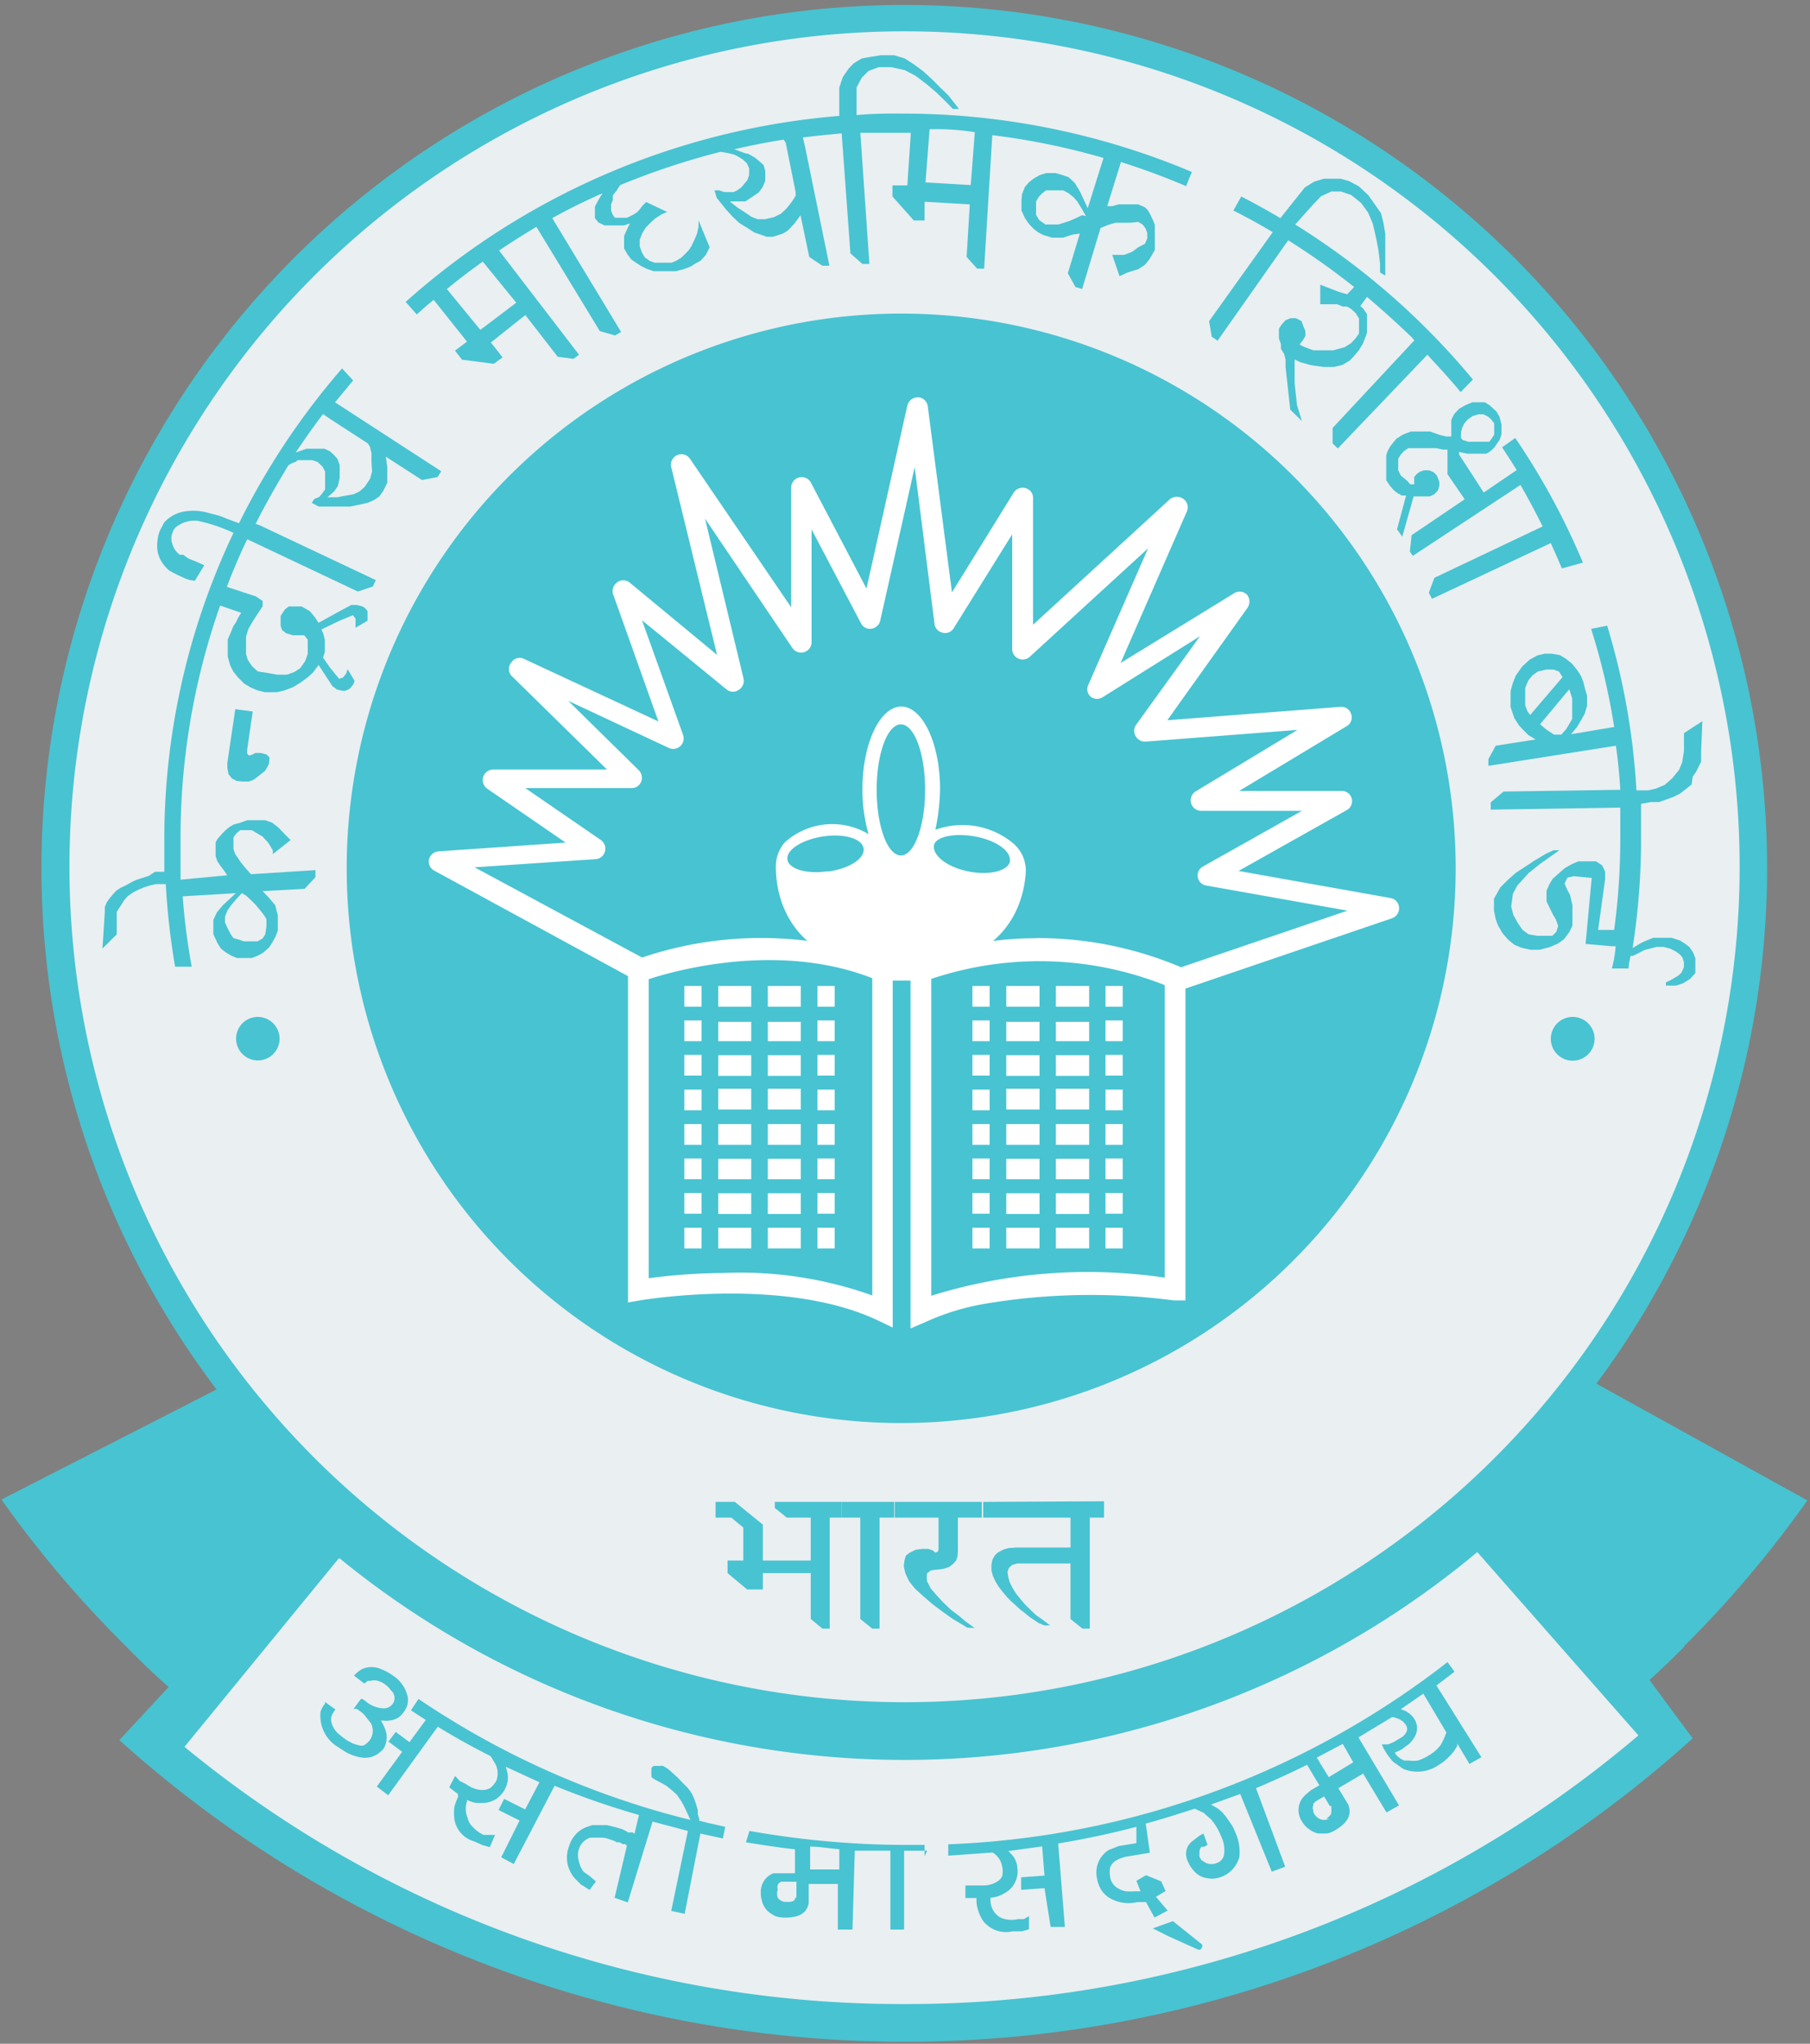 <svg xmlns="http://www.w3.org/2000/svg" xmlns:xlink="http://www.w3.org/1999/xlink" width="114.197" height="128.89" viewBox="0 0 114.197 128.89">
  <rect x="0" y="0" width="114.197" height="128.89" fill="#808080" stroke="none"/>
  <defs>
    <clipPath id="clip-path">
      <rect id="Rectangle_100" data-name="Rectangle 100" width="114.197" height="128.89" fill="none"/>
    </clipPath>
  </defs>
  <g id="Layer_2" data-name="Layer 2" transform="translate(0.05 0.11)">
    <g id="Layer_1" data-name="Layer 1" transform="translate(-0.05 -0.11)">
      <g id="Group_2233" data-name="Group 2233" clip-path="url(#clip-path)">
        <path id="Path_6448" data-name="Path 6448" d="M15.312,52.538l13.055,8.028L52.193,66.09s11.692-.221,18.579-3.683,19.7-11.048,19.7-11.048l6.187,6.7,3.683,8.249S83.771,84.724,51.53,84.411c0,0-29.461,0-46.29-18.1Z" transform="translate(4.408 43.208)" fill="#eaeff2"/>
        <path id="Path_6449" data-name="Path 6449" d="M55.486,107.677A53.535,53.535,0,1,1,93.252,91.99a53.545,53.545,0,0,1-37.766,15.687" transform="translate(1.594 0.517)" fill="#eaeff2"/>
        <path id="Path_6450" data-name="Path 6450" d="M24.47,51.33h1.215l1.768,1.436v2.265h3.02V52.324h-1.51l-.755-.608V51.33h4.217v.994h-.755v7h-.46l-.737-.608V55.823h-3.02v1.031h-.994l-1.234-1.031v-.792h.994V52.95l-.755-.626H24.47Z" transform="translate(20.678 43.386)" fill="#48c3d1"/>
        <path id="Path_6451" data-name="Path 6451" d="M28.79,51.33H32.1v.994h-.921v7h-.46l-.755-.608V52.324H28.79Z" transform="translate(24.313 43.386)" fill="#48c3d1"/>
        <path id="Path_6452" data-name="Path 6452" d="M30.61,51.33H36.1v.994h-1.51v2.117l-.018.313-.092.276-.2.221-.239.184-.331.11-.368.055-.239.018-.221.037-.239.184-.018.239.018.258.239.46.35.405.405.442.5.479.534.405.387.331.589.424-.46-.018-.921-.552-.626-.442-.663-.5-.516-.442L31.88,56.8l-.368-.46-.239-.516-.092-.423.037-.368.092-.313.239-.184.368-.184.423-.055h.387l.276.092.166.147.166-.074.037-.166v-1.97H30.61Z" transform="translate(25.844 43.386)" fill="#48c3d1"/>
        <path id="Path_6453" data-name="Path 6453" d="M33.64,51.347l7.623-.037v1.031h-.9v7H39.9l-.755-.608v-3.5h-3.37l-.313.092-.2.184-.092.258.055.35.092.313.166.331.239.387.258.313.276.331.368.368.35.331.424.295.46.35h-.368l-.35-.147-.295-.2-.258-.166-.331-.276-.295-.221-.295-.276-.295-.258-.276-.295-.276-.331-.221-.295-.2-.331-.147-.331-.092-.331v-.35l.055-.313.147-.276.2-.2.35-.184.313-.092.5-.037h3.425V52.341H33.64Z" transform="translate(28.393 43.369)" fill="#48c3d1"/>
        <path id="Path_6454" data-name="Path 6454" d="M11.738,53.453l-.258-.2" transform="translate(9.658 44.799)" fill="none" stroke="#000" stroke-width="0.12"/>
        <path id="Path_6455" data-name="Path 6455" d="M106.2,103.739a69.583,69.583,0,0,0,7.789-9.206l-13.312-7.365a54.438,54.438,0,1,0-87.056.368L.05,94.478a69.968,69.968,0,0,0,7.807,9.206c.884.9,1.841,1.841,2.744,2.615L7.489,109.65a74.093,74.093,0,0,0,99.264-.11l-2.725-3.683c.755-.681,1.51-1.4,2.228-2.136M4.34,54.577A52.688,52.688,0,1,1,19.77,91.826,52.679,52.679,0,0,1,4.34,54.577m52.7,71.718a71.129,71.129,0,0,1-45.443-16.222L21.354,98.16a56.343,56.343,0,0,0,71.81-.368l10.164,11.563a71.184,71.184,0,0,1-46.29,16.94" transform="translate(0.042 0.091)" fill="#48c3d1"/>
        <path id="Path_6456" data-name="Path 6456" d="M47.087,80.709a34.984,34.984,0,1,1,33.589-26,34.984,34.984,0,0,1-33.589,26" transform="translate(9.993 9.035)" fill="#48c3d1"/>
        <path id="Path_6457" data-name="Path 6457" d="M52.95,47.711a23.126,23.126,0,0,1,9.206,1.841l10.5-3.572L63.758,44.4a.644.644,0,0,1-.2-1.215l6.224-3.5H63.39a.663.663,0,0,1-.331-1.215L69.5,34.582l-9.575.737a.663.663,0,0,1-.626-.331.644.644,0,0,1,0-.7l4.051-5.616L57.24,32.5a.663.663,0,0,1-.773,0,.626.626,0,0,1-.166-.755l3.775-8.617L52.6,29.979a.663.663,0,0,1-1.1-.479V22.246l-3.683,5.911a.626.626,0,0,1-.7.295A.644.644,0,0,1,46.6,27.9l-1.252-9.888L43.172,27.7a.663.663,0,0,1-.552.5.626.626,0,0,1-.663-.35l-3.112-5.911v7.126a.663.663,0,0,1-1.2.368l-5.524-8.175,2.431,10.09a.663.663,0,0,1-.295.7.626.626,0,0,1-.755,0l-5.358-4.382,2.6,7.255a.663.663,0,0,1-.884.81l-6.371-2.983,4.456,4.382a.681.681,0,0,1,.147.718.644.644,0,0,1-.608.405h-6.7l4.769,3.278a.663.663,0,0,1-.313,1.2l-7.66.516,10.569,5.69a23.5,23.5,0,0,1,15.338.11h2.191a20.623,20.623,0,0,1,7.365-1.326m9.1,3.259a.534.534,0,0,1-.295,0,21.433,21.433,0,0,0-15.761-.589H43.3a.645.645,0,0,1-.258,0c-6.868-2.909-14.73,0-14.73,0a.755.755,0,0,1-.534,0L15.037,43.457a.644.644,0,0,1-.331-.7.663.663,0,0,1,.608-.516l8.01-.552L18.37,38.283a.663.663,0,0,1,.368-1.2h7.2L19.9,31.158a.644.644,0,0,1,0-.829.626.626,0,0,1,.81-.221l8.47,3.94-2.854-8.01a.663.663,0,0,1,.239-.755.644.644,0,0,1,.792,0L32.88,29.85,29.989,18.011a.658.658,0,0,1,1.178-.534l6.389,9.372V19.281a.663.663,0,0,1,1.234-.313l3.517,6.7,2.578-11.545a.681.681,0,0,1,.681-.516.644.644,0,0,1,.608.571L47.7,25.91l3.9-6.3a.663.663,0,0,1,.737-.276.626.626,0,0,1,.479.626v7.991l8.654-7.936a.7.7,0,0,1,.829,0,.644.644,0,0,1,.221.792l-4.18,9.556,7.163-4.4a.644.644,0,0,1,.829.11.7.7,0,0,1,0,.829l-5.045,7.071,10.937-.847a.644.644,0,0,1,.663.46.626.626,0,0,1-.276.755L65.82,38.431h6.463a.644.644,0,0,1,.313,1.215l-6.813,3.83,9.593,1.712a.644.644,0,0,1,.534.608.663.663,0,0,1-.442.663L62.322,50.933h-.2" transform="translate(12.361 11.45)" fill="#fff"/>
        <path id="Path_6458" data-name="Path 6458" d="M38.22,55.818l-.921-.442c-5.911-2.817-14.933-1.289-15.025-1.27l-.755.129V33.17h1.307V52.706a38.261,38.261,0,0,1,4.732-.331,24.747,24.747,0,0,1,9.372,1.418V33.225H38.22Z" transform="translate(18.104 27.905)" fill="#fff"/>
        <path id="Path_6459" data-name="Path 6459" d="M31.2,55.848V33.2h1.307V53.786a33.254,33.254,0,0,1,14.73-1.142V33.826h1.307V54.08h-.737a40.177,40.177,0,0,0-11.839.2,15.006,15.006,0,0,0-3.775,1.142Z" transform="translate(26.248 27.931)" fill="#fff"/>
        <path id="Path_6460" data-name="Path 6460" d="M41.366,33.959c-.129.608-1.289.9-2.6.644s-2.21-.939-2.21-1.565,1.27-.884,2.6-.644,2.3.939,2.191,1.547m-6.868-.35c-.847,0-1.528-1.841-1.528-4.143s.681-4.124,1.528-4.124,1.528,1.841,1.528,4.124-.681,4.143-1.528,4.143m-4.6.994c-1.326.2-2.467-.129-2.559-.737s.921-1.252,2.246-1.455,2.467.129,2.559.755-.884,1.27-2.228,1.455Zm11.582-1.841a5.008,5.008,0,0,0-4.806-.773,13.755,13.755,0,0,0,.295-2.559c0-2.872-1.1-5.211-2.449-5.211s-2.449,2.338-2.449,5.211a10.145,10.145,0,0,0,.387,2.836,4.456,4.456,0,0,0-5.3.534,2.338,2.338,0,0,0-.552,1.528c0,1.841.81,6.5,7.9,6.408,6.518,0,7.7-3.94,7.862-5.947a2.265,2.265,0,0,0-.884-2.025" transform="translate(22.361 20.359)" fill="#fff"/>
        <rect id="Rectangle_68" data-name="Rectangle 68" width="1.086" height="1.307" transform="translate(43.178 62.18)" fill="#fff"/>
        <path id="Path_6461" data-name="Path 6461" d="M26.691,35.077H24.61V33.77h2.081Zm3.13,0H27.74V33.77h2.081Z" transform="translate(20.704 28.41)" fill="#fff"/>
        <rect id="Rectangle_69" data-name="Rectangle 69" width="1.086" height="1.307" transform="translate(51.574 62.18)" fill="#fff"/>
        <rect id="Rectangle_70" data-name="Rectangle 70" width="1.086" height="1.307" transform="translate(43.178 64.353)" fill="#fff"/>
        <path id="Path_6462" data-name="Path 6462" d="M26.691,36.215H24.61V35h2.081Zm3.13,0H27.74V35h2.081Z" transform="translate(20.704 29.445)" fill="#fff"/>
        <rect id="Rectangle_71" data-name="Rectangle 71" width="1.086" height="1.307" transform="translate(51.574 64.353)" fill="#fff"/>
        <rect id="Rectangle_72" data-name="Rectangle 72" width="1.086" height="1.307" transform="translate(43.178 66.526)" fill="#fff"/>
        <path id="Path_6463" data-name="Path 6463" d="M26.691,37.447H24.61V36.14h2.081Zm3.13,0H27.74V36.14h2.081Z" transform="translate(20.704 30.404)" fill="#fff"/>
        <rect id="Rectangle_73" data-name="Rectangle 73" width="1.086" height="1.307" transform="translate(51.574 66.526)" fill="#fff"/>
        <rect id="Rectangle_74" data-name="Rectangle 74" width="1.086" height="1.307" transform="translate(43.178 68.717)" fill="#fff"/>
        <path id="Path_6464" data-name="Path 6464" d="M26.691,38.6H24.61V37.29h2.081Zm3.13,0H27.74V37.29h2.081Z" transform="translate(20.704 31.372)" fill="#fff"/>
        <rect id="Rectangle_75" data-name="Rectangle 75" width="1.086" height="1.307" transform="translate(51.574 68.717)" fill="#fff"/>
        <rect id="Rectangle_76" data-name="Rectangle 76" width="1.086" height="1.307" transform="translate(43.178 70.89)" fill="#fff"/>
        <path id="Path_6465" data-name="Path 6465" d="M26.691,39.807H24.61V38.5h2.081Zm3.13,0H27.74V38.5h2.081Z" transform="translate(20.704 32.39)" fill="#fff"/>
        <rect id="Rectangle_77" data-name="Rectangle 77" width="1.086" height="1.307" transform="translate(51.574 70.89)" fill="#fff"/>
        <rect id="Rectangle_78" data-name="Rectangle 78" width="1.086" height="1.307" transform="translate(43.178 73.062)" fill="#fff"/>
        <path id="Path_6466" data-name="Path 6466" d="M26.691,40.979H24.61V39.69h2.081Zm3.13,0H27.74V39.69h2.081Z" transform="translate(20.704 33.391)" fill="#fff"/>
        <rect id="Rectangle_79" data-name="Rectangle 79" width="1.086" height="1.307" transform="translate(51.574 73.062)" fill="#fff"/>
        <rect id="Rectangle_80" data-name="Rectangle 80" width="1.086" height="1.307" transform="translate(43.178 75.235)" fill="#fff"/>
        <path id="Path_6467" data-name="Path 6467" d="M26.691,42.177H24.61V40.87h2.081Zm3.13,0H27.74V40.87h2.081Z" transform="translate(20.704 34.383)" fill="#fff"/>
        <rect id="Rectangle_81" data-name="Rectangle 81" width="1.086" height="1.307" transform="translate(51.574 75.235)" fill="#fff"/>
        <rect id="Rectangle_82" data-name="Rectangle 82" width="1.086" height="1.307" transform="translate(43.178 77.426)" fill="#fff"/>
        <path id="Path_6468" data-name="Path 6468" d="M26.691,43.357H24.61V42.05h2.081Zm3.13,0H27.74V42.05h2.081Z" transform="translate(20.704 35.376)" fill="#fff"/>
        <rect id="Rectangle_83" data-name="Rectangle 83" width="1.086" height="1.307" transform="translate(51.574 77.426)" fill="#fff"/>
        <rect id="Rectangle_84" data-name="Rectangle 84" width="1.086" height="1.307" transform="translate(61.352 62.18)" fill="#fff"/>
        <path id="Path_6469" data-name="Path 6469" d="M36.579,35.077h-2.1V33.77h2.1Zm3.13,0h-2.1V33.77h2.1Z" transform="translate(29.008 28.41)" fill="#fff"/>
        <rect id="Rectangle_85" data-name="Rectangle 85" width="1.086" height="1.307" transform="translate(69.748 62.18)" fill="#fff"/>
        <rect id="Rectangle_86" data-name="Rectangle 86" width="1.086" height="1.307" transform="translate(61.352 64.353)" fill="#fff"/>
        <path id="Path_6470" data-name="Path 6470" d="M36.579,36.215h-2.1V35h2.1Zm3.13,0h-2.1V35h2.1Z" transform="translate(29.008 29.445)" fill="#fff"/>
        <rect id="Rectangle_87" data-name="Rectangle 87" width="1.086" height="1.307" transform="translate(69.748 64.353)" fill="#fff"/>
        <rect id="Rectangle_88" data-name="Rectangle 88" width="1.086" height="1.307" transform="translate(61.352 66.526)" fill="#fff"/>
        <path id="Path_6471" data-name="Path 6471" d="M36.579,37.447h-2.1V36.14h2.1Zm3.13,0h-2.1V36.14h2.1Z" transform="translate(29.008 30.404)" fill="#fff"/>
        <rect id="Rectangle_89" data-name="Rectangle 89" width="1.086" height="1.307" transform="translate(69.748 66.526)" fill="#fff"/>
        <rect id="Rectangle_90" data-name="Rectangle 90" width="1.086" height="1.307" transform="translate(61.352 68.717)" fill="#fff"/>
        <path id="Path_6472" data-name="Path 6472" d="M36.579,38.6h-2.1V37.29h2.1Zm3.13,0h-2.1V37.29h2.1Z" transform="translate(29.008 31.372)" fill="#fff"/>
        <rect id="Rectangle_91" data-name="Rectangle 91" width="1.086" height="1.307" transform="translate(69.748 68.717)" fill="#fff"/>
        <rect id="Rectangle_92" data-name="Rectangle 92" width="1.086" height="1.307" transform="translate(61.352 70.89)" fill="#fff"/>
        <path id="Path_6473" data-name="Path 6473" d="M36.579,39.807h-2.1V38.5h2.1Zm3.13,0h-2.1V38.5h2.1Z" transform="translate(29.008 32.39)" fill="#fff"/>
        <rect id="Rectangle_93" data-name="Rectangle 93" width="1.086" height="1.307" transform="translate(69.748 70.89)" fill="#fff"/>
        <rect id="Rectangle_94" data-name="Rectangle 94" width="1.086" height="1.307" transform="translate(61.352 73.062)" fill="#fff"/>
        <path id="Path_6474" data-name="Path 6474" d="M36.579,40.979h-2.1V39.69h2.1Zm3.13,0h-2.1V39.69h2.1Z" transform="translate(29.008 33.391)" fill="#fff"/>
        <rect id="Rectangle_95" data-name="Rectangle 95" width="1.086" height="1.307" transform="translate(69.748 73.062)" fill="#fff"/>
        <rect id="Rectangle_96" data-name="Rectangle 96" width="1.086" height="1.307" transform="translate(61.352 75.235)" fill="#fff"/>
        <path id="Path_6475" data-name="Path 6475" d="M36.579,42.177h-2.1V40.87h2.1Zm3.13,0h-2.1V40.87h2.1Z" transform="translate(29.008 34.383)" fill="#fff"/>
        <rect id="Rectangle_97" data-name="Rectangle 97" width="1.086" height="1.307" transform="translate(69.748 75.235)" fill="#fff"/>
        <rect id="Rectangle_98" data-name="Rectangle 98" width="1.086" height="1.307" transform="translate(61.352 77.426)" fill="#fff"/>
        <path id="Path_6476" data-name="Path 6476" d="M36.579,43.357h-2.1V42.05h2.1Zm3.13,0h-2.1V42.05h2.1Z" transform="translate(29.008 35.376)" fill="#fff"/>
        <rect id="Rectangle_99" data-name="Rectangle 99" width="1.086" height="1.307" transform="translate(69.748 77.426)" fill="#fff"/>
        <path id="Path_6477" data-name="Path 6477" d="M11.055,22.2l.718,1.031.571.7.258-.092.184-.239.092-.276.442.737-.092.239-.239.276-.258.11h-.166l-.35-.074-.295-.221-.589-.9-.681-1.05Z" transform="translate(9.052 18.879)" fill="#48c3d1"/>
        <path id="Path_6478" data-name="Path 6478" d="M7.74,27.568l.5-3.388,1.1.147-.35,2.412v.239l.11.129.2-.055.2-.11h.35l.368.092.184.2-.037.405-.239.423-.368.295-.368.276-.295.11H8.7l-.368-.037-.295-.147-.221-.276-.074-.368Z" transform="translate(6.604 20.545)" fill="#48c3d1"/>
        <path id="Path_6479" data-name="Path 6479" d="M18.185,14.756h0l1.142-1.381-.7-.755a46.032,46.032,0,0,0-6.5,9.759l-.81-.295a2.965,2.965,0,0,0-.608-.221l-.773-.2a3.5,3.5,0,0,0-1.381,0,2.228,2.228,0,0,0-1.16.681l-.092.184-.129.239a1.952,1.952,0,0,0-.184.681,2.375,2.375,0,0,0,0,.718,2.044,2.044,0,0,0,.276.681,2.43,2.43,0,0,0,.46.516,7.512,7.512,0,0,0,.718.368l.313.147.295.092c.2,0,.295.092.313,0h0l.571-.939L9.4,24.791,9.163,24.7l-.258-.11-.295-.221H8.389a1.252,1.252,0,0,1-.46-.663.957.957,0,0,1,0-.718.884.884,0,0,1,.166-.313,1.841,1.841,0,0,1,1.455-.442,10.716,10.716,0,0,1,2.228.755A45,45,0,0,0,7.414,42.3c0,.681,0,1.381,0,2.062H6.824l-.387.258-.405.129-.405.129-.331.166L5,45.211l-.35.166-.276.184-.2.221L3.989,46l-.2.276-.129.313v.295l-.147,2.32.9-.9V46.886l.276-.423.184-.295.239-.276.35-.239.368-.184.368-.147.295-.092.387-.092h.626a45.5,45.5,0,0,0,.589,5.211h1.05a40.049,40.049,0,0,1-.571-4.438l3.351-.2-.81.755-.387.46-.221.479v.884l.258.571.221.35.313.239.331.2L12,49.8h.939l.331-.129.35-.184.405-.35.221-.35.2-.368.129-.35v-.957l-.166-.644-.405-.479-.387-.405,2.651-.147.681-.737v-.442l-4.069.258-.313-.35-.331-.405-.184-.276-.166-.239-.11-.313v-.737l.184-.258.239-.2h.737l.276.166.405.239.166.184.2.221.147.239.129.221v.239l1.123-.884-.368-.368-.423-.442-.387-.295-.423-.147H12.643l-.405.147-.46.129-.276.166-.239.2L11,42.025l-.221.258-.129.221v.865l.11.331.2.295.239.313.184.276-2.946.276V42.3a44.191,44.191,0,0,1,2.5-14.73l1.326.46-.184.295-.147.313-.166.239-.184.46-.166.368v1.086l.147.534.2.405.295.368.405.405.442.258.405.166.442.11h.773l.46-.11.534-.2.516-.313.423-.313.331-.295.313-.423.295-.423.147-.479v-.755l-.11-.405-.11-.239,1.142-.552.847-.35.166.221v.571l.755-.442v-.608l-.166-.2-.147-.092-.35-.092h-.368l-.957.516-1.1.608-.258-.387-.295-.35-.516-.295h-.81l-.258.2-.258.405v.608l.092.276.258.2.423.129h.718l.221.276v.9l-.166.46-.313.442-.368.239-.46.166h-.626l-.608-.11-.608-.092-.368-.331L12.68,31l-.11-.368v-1.1l.147-.479.276-.479.331-.516.295-.442v-.331L13.2,27l-1.841-.608c.387-1.013.81-2.025,1.289-3l.276.129,6.7,3.167.939-.313.2-.405-7.291-3.443-.295-.11c.626-1.252,1.326-2.467,2.062-3.683a1.51,1.51,0,0,1,.46-.221l.129-.11h.921l.331.11.313.295.166.313v1.123l-.184.258-.184.221-.313.129-.166.239.442.239h1.989l.626-.129.479-.11.423-.184.313-.221.239-.331.258-.534v-.994l-.092-.644,2.283,1.473.976-.184.239-.368ZM12.311,45.708l.276.166.331.313.258.258.258.313.239.295.184.295v.46l-.074.5-.166.258-.313.184h-.884l-.239-.092-.405-.11-.166-.239-.166-.313-.2-.423v-.387l.166-.405.221-.313.313-.368ZM20.523,19.12l-.129.46-.331.5-.331.295-.387.184-.552.092-.46.092h-.626l.423-.368.239-.35.11-.5v-.81l-.147-.405-.258-.276-.2-.184-.35-.166H16.381l-.681.239c.552-.81,1.123-1.639,1.731-2.43l.331.239,2.5,1.62.129.221.092.387v.516Z" transform="translate(2.953 10.617)" fill="#48c3d1"/>
        <path id="Path_6480" data-name="Path 6480" d="M59.91,23.889a44.744,44.744,0,0,0-4.272-7.862l-.829.589c.313.479.626.957.921,1.436L53.65,19.47,52.1,17.076V16.91l.516.11H53.8l.147-.074.184-.129.2-.2.147-.221.184-.258.11-.35v-.608l-.129-.5-.184-.313-.442-.405-.295-.184h-.792l-.405.166-.423.239-.313.331-.184.368v1.05h-.331l-.387-.092-.626-.221h-1.2l-.516.2-.405.258-.2.239-.2.258-.147.276-.092.258V18.7l.239.35.239.276.239.184.258.147h.276l-.571,2.136.331.46.718-2.541h1.031l.258-.129.239-.239.092-.295v-.258L50.7,18.4l-.221-.221-.276-.11h-.331l-.258.092-.2.147-.147.184v.46H49.01l-.184-.221-.405-.331-.166-.331v-.737l.166-.258.2-.221.276-.184h1.749l.442.092h.276V18.31l1.086,1.584L49.1,22.158l-.11,1.031.184.276,6.794-4.474c.5.865.957,1.731,1.4,2.615l-6.831,3.241-.35.939.2.387,7.494-3.517c.239.534.479,1.068.7,1.6Zm-7.641-8.452.147-.313.221-.258.313-.221.368-.11h.313l.295.147.2.184.184.239v.718l-.129.2L54,16.266H52.674l-.35-.11-.11-.129v-.313Z" transform="translate(39.961 11.593)" fill="#48c3d1"/>
        <path id="Path_6481" data-name="Path 6481" d="M58.075,18.788A46.345,46.345,0,0,0,46.862,9.011L48,7.74l.5-.516.644-.295h.608l.644.221.626.5.442.608.295.7.2.865.147.755.11.884v.571l.331.2v-2.6l-.11-.7-.166-.644-.387-.552-.405-.571L50.876,6.6l-.626-.331-.516-.147H48.666l-.608.184-.589.368-.442.552-1.1,1.381c-.81-.479-1.639-.939-2.467-1.363l-.5.884c.847.423,1.676.884,2.486,1.363L41.43,15.105l.166.976.368.258,4.456-6.334a46.033,46.033,0,0,1,4.161,2.946l-.442.46-.5-.147-.295-.11-.423-.166-.479-.184v1.234h1.068l.368.147h.258l.276.166.276.258.2.331v.939l-.221.313-.295.313-.387.239-.718.2H48l-.626-.239-.239-.129.221-.276.147-.258v-.313l-.11-.258-.129-.368-.35-.184h-.35l-.313.129L46,15.326l-.166.258v.608l.129.368v.295l.2.313.092.368V18l.295,2.688.737.718-.313-1.013-.147-1.381V17.518l.331.166.718.2.773.11h.663l.534-.129.46-.276.258-.276.313-.368.258-.423.129-.331.129-.35V14.664l-.239-.35-.184-.166.424-.571q1.436,1.215,2.817,2.541l.166.2-5.156,5.524v.976l.331.313L55.2,17.223c.718.773,1.436,1.547,2.1,2.357Z" transform="translate(34.855 5.149)" fill="#48c3d1"/>
        <path id="Path_6482" data-name="Path 6482" d="M64.5,27.451l-1.16.755v1.123l-.11.7-.2.5-.442.534-.46.405-.571.239-.479.11h-.737A44.19,44.19,0,0,0,58.494,21.43l-1.013.2a41.391,41.391,0,0,1,1.455,6.187l-2.725.46.387-.46.258-.442.221-.387.147-.5v-.644l-.129-.442-.11-.442-.147-.368-.239-.368-.331-.405-.368-.295-.387-.239-.534-.092h-.424l-.46.11-.5.276-.46.423-.405.571-.184.46-.147.516v1.013l.239.7.295.46.221.239.368.368.46.276L51.46,29l-.46.847v.423L59.046,29c.129.921.221,1.841.276,2.78l-7.365.11-.81.681v.46l8.175-.129v1.952a42.882,42.882,0,0,1-.387,5.763H57.923l.442-3.2v-.479l-.184-.387-.387-.258H56.671l-.423.184-.423.239-.442.387-.331.295-.2.331-.184.423v.663l.221.46.2.405.166.276.147.405-.11.368-.258.258h-.957l-.534-.092-.387-.276-.313-.46-.258-.46-.147-.552.11-.81.276-.516.718-.792.737-.589,1.2-.847h-.368l-.479.221-.718.424-.552.368-.626.405-.5.442-.479.479-.405.718V39.4l.11.534.129.368.295.516.35.405.405.331.442.184.571.129h.589l.626-.166.516-.221.368-.258.35-.46.2-.423V39.051l-.147-.626-.184-.35-.166-.387.184-.368.405-.092,1.123.11L57.132,41.5l1.639.147h.258a7.42,7.42,0,0,1-.239,1.4h1.05a6.428,6.428,0,0,1,.129-.792h.147l.405-.2.313-.166.424-.11.35-.092h.442l.423.11.331.166.276.2.166.2.092.295v.313l-.166.35-.2.184-.405.239-.368.184v.2h.644l.442-.147.442-.276.331-.368V42.4l-.147-.368-.221-.331-.258-.2-.35-.221-.534-.166h-1.16l-.7.295-.589.35a44.322,44.322,0,0,0,.534-6.868c0-.755,0-1.491,0-2.228l.626-.11h.516L62.2,32.4l.46-.166.442-.221.331-.258.387-.313.074-.5.2-.276.129-.258.2-.405v-.663Zm-10.864-.387-.166-.221-.147-.387v-1.1l.2-.479.258-.313.331-.239.534-.129h.46l.35.129.221.35ZM55.6,28.3h-.46L54.683,28l-.423-.35,1.841-2.21.184.571v1.307l-.368.626Z" transform="translate(42.906 18.029)" fill="#48c3d1"/>
        <path id="Path_6483" data-name="Path 6483" d="M63.118,10.194l.387-.939A46.971,46.971,0,0,0,45.091,5.573a27.134,27.134,0,0,0-2.744.092V3.934l.331-.626.423-.423.644-.239h.792l.847.184.7.368.7.534.589.5.663.644.387.405h.387l-.331-.423-.331-.423-.516-.5L47.1,3.4l-.552-.5L46.012,2.5l-.626-.405-.663-.2h-.847l-.7.11-.5.092-.516.313-.313.331-.368.534-.221.663V5.72A46.787,46.787,0,0,0,13.9,17.449l.7.792c.35-.313.7-.626,1.068-.921l2.1,2.633-.755.571.442.571,2.007.258.552-.405-.737-.939,2.173-1.731,2.044,2.633.994.129.35-.258-5.045-6.573c.773-.516,1.547-1.013,2.357-1.491l4,6.573.957.276.387-.221-4.345-7.181c1.031-.571,2.081-1.086,3.167-1.565l-.276.46-.2.387v.718l.221.276.387.184h1.234l.368-.129-.221.46-.147.331v.792l.221.387.239.313.35.239.258.166.368.184.442.147h1.381l.5-.129.442-.166.35-.221.276-.147.331-.368.239-.479-.7-1.694v.405l-.092.423-.147.35-.2.423-.166.258-.239.258-.258.239-.295.184-.313.129h-1.05l-.313-.11L29,14.65l-.184-.295-.147-.405v-.423l.147-.387.239-.387.276-.276.295-.276.424-.276.35-.147-1.326-.626-.258.258-.129.184-.184.2-.258.166-.387.184H27.1l-.129-.184-.11-.258V11.3l.11-.276v-.295l.221-.276.239-.368a46.768,46.768,0,0,1,6.334-2.1,5.947,5.947,0,0,1,.884.184h0l.221.11.295.184.258.239.147.313v.442l-.11.313-.2.239-.184.221-.258.184-.221.11h-.589l-.331-.11h-.295l.147.479.295.368.313.387.368.405.423.405.534.331.423.276.423.147.368.129h.405l.626-.2.313-.2.405-.423.387-.534.552,2.633.829.552h.442L39.089,7.616l-.129-.534c.81-.11,1.639-.184,2.449-.258l.552,7.568.755.663h.442l-.571-8.267h3.185L45.552,10.1h-.939v.7l1.344,1.51h.681V11.133l2.854.166-.2,3.314.663.737h.442l.516-8.415a44.706,44.706,0,0,1,7.015,1.436l-.994,3.167-.5-1.068-.313-.516-.387-.368-.368-.129-.442-.129H54.3l-.405.129-.35.2L53.23,9.9l-.258.295-.184.46-.037.387v.644l.221.479.239.35.276.295.295.239.35.184.552.166h.7l.608-.2.442-.055-.755,2.5.479.865.423.129,1.16-3.848.442-.184.5-.147h.957l.479-.055.276.166.184.239.11.295v.35l-.147.331-.424.221-.368.276-.221.092-.295.11h-.755l.46,1.344.479-.221.7-.221.405-.258L60.8,14.8l.221-.368.147-.258V12.588l-.11-.276-.166-.35-.166-.295-.184-.184-.424-.184H58.883l-.387.11h-.331l.865-2.78c1.4.442,2.744.939,4.088,1.51M56.581,11.98l-.424.2-.331.147-.387.129-.35.11h-.829l-.387-.276-.2-.331v-.847l.166-.276.184-.2.276-.221h1.086l.35.184.331.276.221.258.258.423.276.479ZM20.878,17.5l-2.265,1.712L16.5,16.639c.737-.608,1.491-1.178,2.265-1.731Zm17-10.09.626,3.112v.239l-.221.35-.331.423-.368.35-.442.221-.571.129h-.46l-.387-.147-.46-.313-.405-.258-.516-.405h.994l.442-.295.405-.276.239-.331.166-.387V9.181l-.11-.368-.295-.258-.239-.2-.258-.147L35.5,8.1h-.11l-.755-.276c1.031-.239,2.062-.442,3.112-.608Zm11.674,2.67-2.854-.166.258-3.351a15.16,15.16,0,0,1,2.854.184Z" transform="translate(11.694 1.59)" fill="#48c3d1"/>
        <path id="Path_6484" data-name="Path 6484" d="M10.834,36.211A1.372,1.372,0,1,1,9.471,34.83a1.381,1.381,0,0,1,1.363,1.381" transform="translate(6.806 29.302)" fill="#48c3d1"/>
        <path id="Path_6485" data-name="Path 6485" d="M55.9,36.211a1.381,1.381,0,1,1-1.363-1.381A1.381,1.381,0,0,1,55.9,36.211" transform="translate(44.706 29.302)" fill="#48c3d1"/>
        <path id="Path_6486" data-name="Path 6486" d="M40.77,65.8l1.841,1.473a.277.277,0,0,1-.11.313h0a.184.184,0,0,1-.166,0l-1.841-.829-.994-.5Z" transform="translate(33.231 55.357)" fill="#48c3d1"/>
        <path id="Path_6487" data-name="Path 6487" d="M14.836,62.442h0a1.436,1.436,0,0,0,.276-1.307,3.187,3.187,0,0,0-.184-.442l-.129-.221h.166a1.289,1.289,0,0,0,.368,0,1.418,1.418,0,0,0,.5-.147,1.142,1.142,0,0,0,.405-.387,1.215,1.215,0,0,0,.258-.957,2.173,2.173,0,0,0-.957-1.363,3.425,3.425,0,0,0-.718-.387,1.455,1.455,0,0,0-1.215,0,2.081,2.081,0,0,0-.5.405l.644.5.221-.166h.166a.829.829,0,0,1,.479,0,1.289,1.289,0,0,1,.516.276,1.381,1.381,0,0,1,.313.331.626.626,0,0,1,.11.829.7.7,0,0,1-.608.295,1.841,1.841,0,0,1-1.1-.442l-.2-.147h-.11l-.46.626h.221l.166.129a1.547,1.547,0,0,1,.405.387l.313.405a1.031,1.031,0,0,1-.11,1.086,1.583,1.583,0,0,1-.313.276.5.5,0,0,1-.368,0,2.154,2.154,0,0,1-.368-.11l-.35-.184-.258-.184-.295-.239a1.4,1.4,0,0,1-.442-.737.976.976,0,0,1,0-.35,1.713,1.713,0,0,1,.258-.442l-.663-.479h0v.11a1.6,1.6,0,0,0-.276.5,2.136,2.136,0,0,0,0,.534,2.283,2.283,0,0,0,1.086,1.694l.423.276a2.817,2.817,0,0,0,1.178.405,1.436,1.436,0,0,0,1.307-.626" transform="translate(9.23 48.036)" fill="#48c3d1"/>
        <path id="Path_6488" data-name="Path 6488" d="M34.895,66.255c-.552-.129-1.1-.239-1.639-.387v-.11l-.092-.295v-.276l-.129-.424-.11-.313-.129-.276-.092-.147-.184-.239-.424-.423-.184-.2-.221-.2-.2-.184-.239-.2-.276-.166a.239.239,0,0,0-.129,0h-.35a.239.239,0,0,0-.258.147h0v.2a.663.663,0,0,0,0,.184v.166l.129.11.479.258.276.147.239.184.2.166.184.166a.644.644,0,0,1,.184.221l.184.258.147.258.2.424.239.516h0A53.4,53.4,0,0,1,15.543,58.19l-.479.718.939.608-1.031,1.4-.865-.644-.46.608.865.644-1.6,2.191.718.552,3.13-4.327c1.068.663,2.173,1.27,3.3,1.841h0l.11.129.11.2h0a1.289,1.289,0,0,1,.166,1.252,1.675,1.675,0,0,1-.368.442,1.012,1.012,0,0,1-.46.129,1.639,1.639,0,0,1-.865-.239l-.276-.166-.331-.166-.295-.313-.368.718.552.423v.2a3,3,0,0,0-.239.663,3.9,3.9,0,0,0,0,.626,1.731,1.731,0,0,0,1.252,1.491l.534.239.46.129.331-.773h-.718a1.97,1.97,0,0,1-.681-.5,1.013,1.013,0,0,1-.331-.571,1.455,1.455,0,0,1-.037-1.05v-.092h0a1.639,1.639,0,0,0,.644.2h.387a1.6,1.6,0,0,0,1.4-.957,1.491,1.491,0,0,0,.11-.976l-.092-.35h0l2.117.976-.9,1.712-1.326-.663-.35.7,1.326.663-1.16,2.32.792.424,2.578-4.935a50.73,50.73,0,0,0,5.321,1.841L29.169,66.7h0s-.092-.092-.129-.092h-.276a1.841,1.841,0,0,0-.423-.221l-.368-.11-.534-.129H26.5l-.423.147a1.841,1.841,0,0,0-1.031,1.178,1.97,1.97,0,0,0,.405,2.081l.331.331.552.35.405-.534-.387-.331-.387-.276a1.675,1.675,0,0,1-.313-.7,1.307,1.307,0,0,1,0-.7,1.123,1.123,0,0,1,.718-.755h.589a1.455,1.455,0,0,1,.608.092l.331.11.166.092h.184l.166.11h.166l.11.11h0l-.773,3.277.829.295,1.565-5.1,2.228.589-1.05,5.045.847.184.994-5.064,1.418.313Z" transform="translate(10.861 48.954)" fill="#48c3d1"/>
        <path id="Path_6489" data-name="Path 6489" d="M36.829,64.312v-.718h-.994a56.86,56.86,0,0,1-10.053-.884l-.221.718c1.013.166,2.062.331,3.093.442v1.51H27.291a1.252,1.252,0,0,0-.792,1.234,1.841,1.841,0,0,0,.11.644,1.381,1.381,0,0,0,.331.516,2.523,2.523,0,0,0,.479.313,1.842,1.842,0,0,0,.608.092c.884,0,1.381-.276,1.491-.921v-1.2H31.36v2.872h.921l.147-4.971h2.246v4.971h.865V63.962h1.455m-8.267,2.909-.092.147c0,.129-.258.184-.516.166a.626.626,0,0,1-.552-.258.829.829,0,0,1,0-.516.534.534,0,0,1,0-.295.368.368,0,0,1,.239-.2h.939v1.123Zm2.725-1.731H29.611V63.7c.589,0,1.178.11,1.841.166Z" transform="translate(21.503 52.757)" fill="#48c3d1"/>
        <path id="Path_6490" data-name="Path 6490" d="M63.295,58.4l1.142-.865-.442-.608a54.7,54.7,0,0,1-31.5,11.49v.718l2.8-.2h0a1.289,1.289,0,0,1,.608.921,1.437,1.437,0,0,1,0,.552.81.81,0,0,1-.331.368,1.694,1.694,0,0,1-.847.239H33.576v.792h.7v.221a2.173,2.173,0,0,0,.147.681,2.338,2.338,0,0,0,.295.571,1.841,1.841,0,0,0,1.841.626h.589l.442-.129v-.829l-.313.184h-.368a1.841,1.841,0,0,1-.847,0,1.05,1.05,0,0,1-.571-.331,1.252,1.252,0,0,1-.331-.829v-.184a2.063,2.063,0,0,0,.663-.166l.331-.184a1.547,1.547,0,0,0,.7-1.528,1.362,1.362,0,0,0-.405-.9l-.166-.166,2.136-.295.147,1.841-1.473.11v.792l1.473-.11.387,2.449h.9l-.424-5.266c1.676-.276,3.314-.626,4.935-1.05v1.031l-1.123.184-.46.184a.921.921,0,0,0-.331.184,1.676,1.676,0,0,0-.571,1.657,1.841,1.841,0,0,0,.295.773,1.565,1.565,0,0,0,.608.534,2.338,2.338,0,0,0,1.639.2h.552l.534.976.829-.442-.737-.865.608-.368-.276-.608-.957-.387-.608.35.258.663h-.368a2.89,2.89,0,0,1-.534,0,1.141,1.141,0,0,1-.442-.147.994.994,0,0,1-.571-.755,1.713,1.713,0,0,1,0-.608.9.9,0,0,1,.387-.442l.221-.11.331-.11,1.565-.258-.258-1.841c1.031-.276,2.062-.608,3.093-.939l.552.258.46.405a3.351,3.351,0,0,1,.626,1.031,1.989,1.989,0,0,1,.2,1.252.681.681,0,0,1-.442.479.865.865,0,0,1-.681,0l-.276-.166a.644.644,0,0,1-.147-.276c0-.276,0-.46.129-.571a.35.35,0,0,1,.147,0l.239-.129-.258-.718-.239.129-.313.239-.239.184-.166.2a1.086,1.086,0,0,0,0,1.068,1.842,1.842,0,0,0,.35.534,1.436,1.436,0,0,0,.534.387,2.044,2.044,0,0,0,.626.11,1.841,1.841,0,0,0,1.712-1.381,2.965,2.965,0,0,0-.276-1.583,2.118,2.118,0,0,0-.258-.5l-.35-.5a.976.976,0,0,1-.166-.2l-.276-.239-.46-.276,1.841-.663,1.989,4.9.847-.313-1.841-4.953c1.086-.46,2.173-.957,3.222-1.473l.773,1.289-.534.313-.35.295-.2.221a1.307,1.307,0,0,0,0,1.473,1.436,1.436,0,0,0,.46.479,1.271,1.271,0,0,0,.552.258h.571a1.565,1.565,0,0,0,.552-.239c.755-.442,1.013-.976.773-1.584l-.626-1.031,1.565-.921,1.473,2.449.792-.442-2.559-4.29,2.1-1.27h.147l.313.11.239.147.147.166a.46.46,0,0,1,0,.626.534.534,0,0,1-.2.2l-.516.313-.35.147h-.405l.092.221.129.221a3.886,3.886,0,0,0,.5.663l.626.442a2.375,2.375,0,0,0,2.283-.276,2.283,2.283,0,0,0,.5-.387,3.885,3.885,0,0,0,.424-.46l.2-.313v-.166l.773,1.289.755-.423Zm-6.776,8.4a.663.663,0,0,1-.626,0,.81.81,0,0,1-.35-.387.552.552,0,0,1-.018-.147.331.331,0,0,1,0-.295v-.11l.147-.147.534-.313.368.608h.092v.368c0,.166-.129.295-.331.423m1.712-3.554-1.547.939-.755-1.234,1.639-.865Zm5.782-1.639-.11.258-.147.276a2.5,2.5,0,0,1-.81.7,2.908,2.908,0,0,1-.644.295,2.154,2.154,0,0,1-.571,0h-.295l-.239-.129-.221-.184-.129-.184.405-.184.479-.35a1.842,1.842,0,0,0,.35-.423,1.086,1.086,0,0,0,0-1.178,1.51,1.51,0,0,0-.571-.5l-.276-.11h0l1.418-.976h0l1.455,2.449Z" transform="translate(27.333 47.894)" fill="#48c3d1"/>
      </g>
    </g>
  </g>
</svg>
